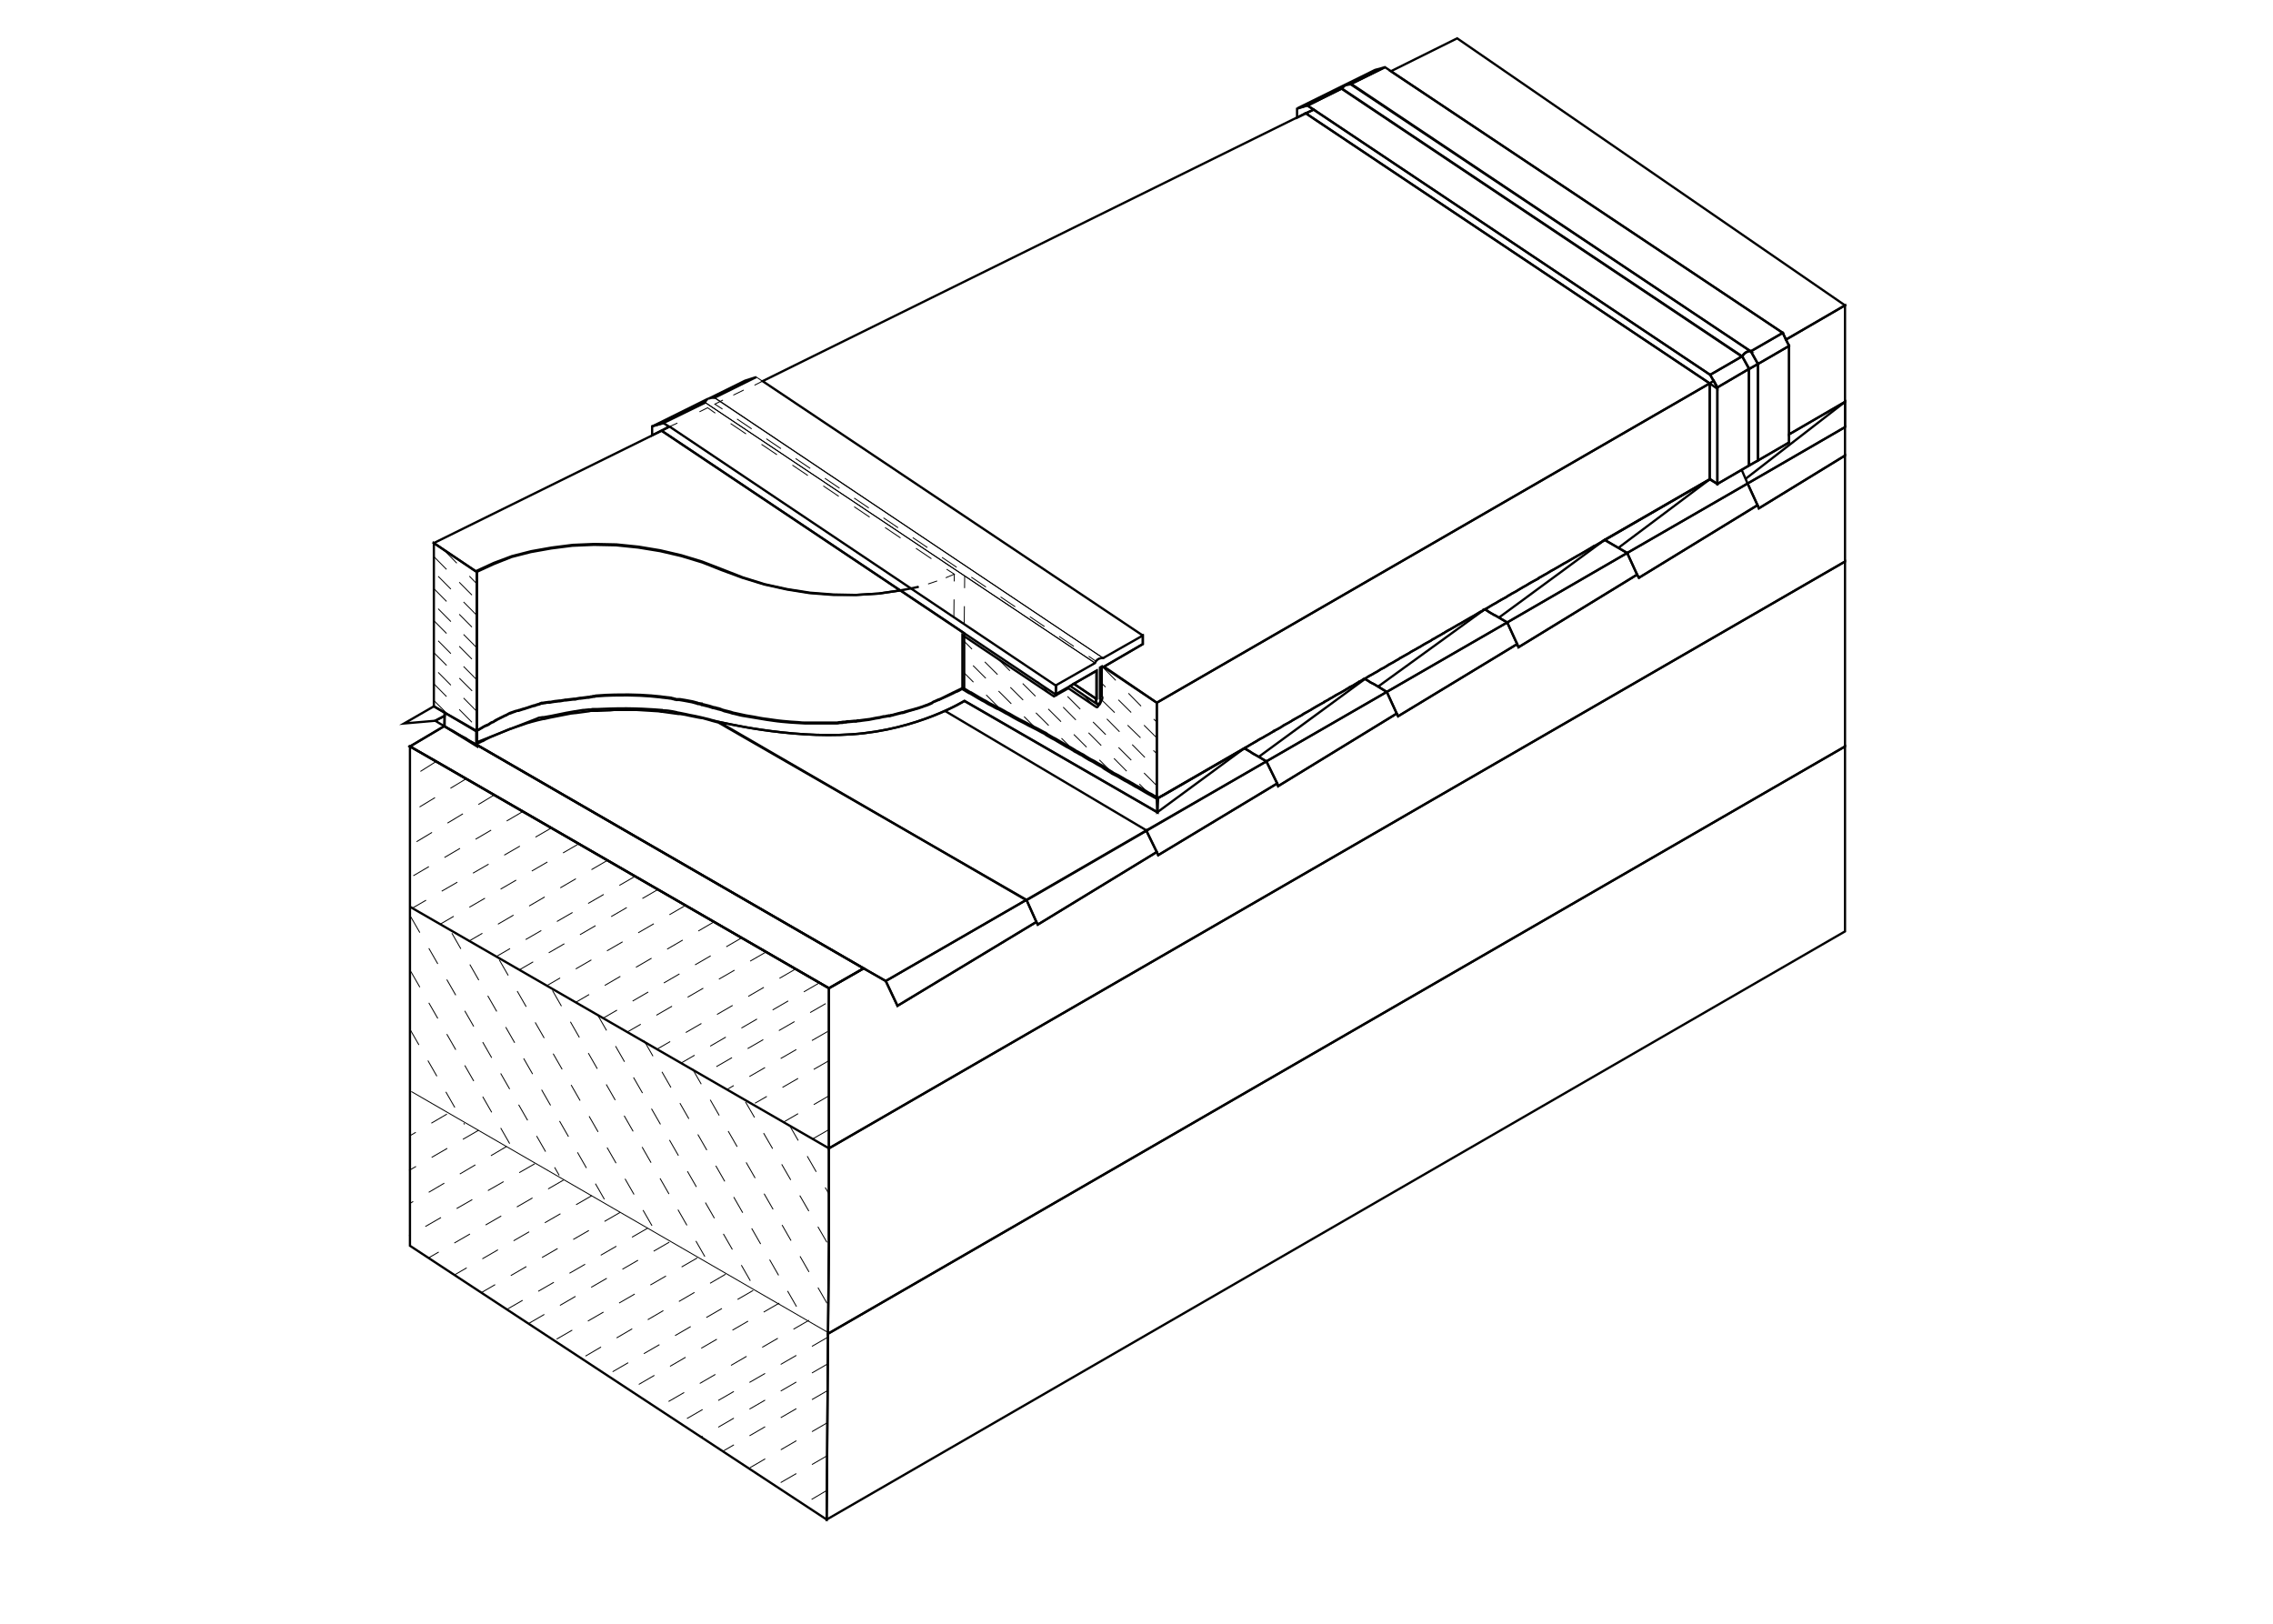 <?xml version="1.0" encoding="utf-8"?>
<!-- Generator: Adobe Illustrator 21.1.0, SVG Export Plug-In . SVG Version: 6.00 Build 0)  -->
<svg version="1.1" id="Layer_1" xmlns="http://www.w3.org/2000/svg" xmlns:xlink="http://www.w3.org/1999/xlink" x="0px" y="0px"
	 viewBox="0 0 504 360" style="enable-background:new 0 0 504 360;" xml:space="preserve">
<style type="text/css">
	.st0{fill:none;stroke:#000000;stroke-width:0.5;stroke-miterlimit:10;}
	.st1{fill:none;stroke:#000000;stroke-width:0.2;stroke-miterlimit:10;}
	.st2{fill:none;stroke:#000000;stroke-width:0.2;stroke-miterlimit:10;stroke-dasharray:3.917,3.917;}
	.st3{fill:none;stroke:#000000;stroke-width:0.2;stroke-miterlimit:10;stroke-dasharray:2.571,2.571;}
	.st4{fill:none;stroke:#000000;stroke-width:0.2;stroke-miterlimit:10;stroke-dasharray:4;}
	.st5{fill:none;stroke:#000000;stroke-width:0.2;stroke-miterlimit:10;stroke-dasharray:4.129,4.129;}
	.st6{fill:none;stroke:#000000;stroke-width:0.2;stroke-miterlimit:10;stroke-dasharray:2.119,2.119;}
</style>
<polygon class="st0" points="409.1,94.7 387.5,107.2 360.8,122.6 355.8,119.7 379.2,106.2 380.8,107.3 396.7,98.1 396.7,96.3 
	409.1,89.1 409.1,89.1 "/>
<polygon class="st0" points="183.8,219.1 183.8,276.2 183.6,295.7 183.3,336.9 90.9,276.2 90.9,165.5 91.1,165.6 97.4,169.2 
	97.4,169.2 "/>
<polygon class="st0" points="191.5,214.7 183.8,219.1 97.4,169.2 97.4,169.2 91.1,165.6 90.9,165.5 98.5,161 99.9,161.8 
	100.5,162.1 101.6,162.8 102.3,163.2 102.3,163.2 102.7,163.4 103.3,163.7 103.8,164.1 104.5,164.5 104.5,164.5 105.5,165 "/>
<g>
	<path class="st0" d="M256.6,180.1l-42.8-24.7c0,0-10.3,6.4-24.9,7.4c-14.3,1-29.1-2.7-29.7-2.8c0,0,0,0,0,0l-1.5-0.4l-0.3-0.1
		c-1.2-0.3-2.8-0.7-4.5-1l-0.9-0.2c-0.5-0.1-1-0.2-1.5-0.3l-0.1,0c-0.1,0-0.2,0-0.3-0.1c-0.3-0.1-0.7-0.1-1-0.2
		c-0.6-0.1-1.2-0.2-1.8-0.2c-0.2,0-0.3,0-0.5-0.1l-0.1,0l-0.1,0c-1.2-0.1-6-0.5-11.4-0.3h0c-0.9,0-1.8,0.1-2.7,0.1
		c-0.2,0-0.5,0-0.7,0c-0.1,0-0.1,0-0.2,0c-0.2,0-0.4,0-0.6,0.1l-0.1,0c-0.1,0-0.2,0-0.4,0c-0.3,0-0.7,0.1-1,0.1c-0.1,0-0.1,0-0.2,0
		c-0.6,0.1-1.2,0.2-1.8,0.3l-0.1,0c-2.5,0.4-4.8,1-6.8,1.3l0,0c0,0,0,0-0.1,0l-0.1,0l-0.1,0c-0.2,0-0.4,0.1-0.6,0.1c0,0-0.1,0-0.1,0
		c-0.1,0-0.3,0.1-0.5,0.2l0,0l0,0c-2.4,0.9-10.2,4-12.7,5c-0.5,0.2-0.8,0.3-0.8,0.3v-0.2l0-0.8v-0.1l0-0.8V163l0-0.8v-0.1
		c0,0,0,0,0.1,0c0.1-0.1,0.2-0.2,0.5-0.3c0.1-0.1,0.2-0.1,0.3-0.2l0,0c0.1,0,0.1-0.1,0.2-0.1c0,0,0,0,0,0c0.2-0.1,0.3-0.2,0.5-0.3
		c0.1-0.1,0.2-0.1,0.4-0.2h0c0.1,0,0.1-0.1,0.2-0.1c0,0,0.1,0,0.1,0l0.4-0.2c0,0,0.1,0,0.1-0.1v0l0,0c0.2-0.1,0.4-0.2,0.5-0.3
		c0.2-0.1,0.3-0.2,0.5-0.2l0,0c0,0,0.1,0,0.1-0.1c0.1-0.1,0.2-0.1,0.3-0.2l0.1,0c0,0,0.1,0,0.1-0.1c0.2-0.1,0.4-0.2,0.6-0.3
		c0.1,0,0.1-0.1,0.2-0.1c0.1-0.1,0.3-0.1,0.4-0.2c0.2-0.1,0.4-0.2,0.6-0.3c0.1-0.1,0.3-0.1,0.5-0.2l0,0l0.1-0.1
		c0.2-0.1,0.4-0.2,0.6-0.3l0.1,0c0.2-0.1,0.4-0.1,0.5-0.2c0,0,0,0,0,0c0.2-0.1,0.4-0.1,0.6-0.2c0.2-0.1,0.4-0.2,0.7-0.2
		c0,0,0.1,0,0.1,0c0.2-0.1,0.4-0.1,0.6-0.2c0.2-0.1,0.4-0.1,0.7-0.2c0,0,0,0,0,0c0.1,0,0.2-0.1,0.3-0.1h0c0.1,0,0.2-0.1,0.3-0.1
		c0.1,0,0.2-0.1,0.3-0.1l0,0c0.3-0.1,0.6-0.2,0.9-0.3c0.2,0,0.3-0.1,0.5-0.1c0.1,0,0.1,0,0.2-0.1c0.2-0.1,0.5-0.1,0.7-0.2
		c0.1,0,0.2,0,0.2-0.1c0.1,0,0.2,0,0.3-0.1l0.2,0c0.2,0,0.4-0.1,0.6-0.1c0,0,0.1,0,0.1,0c0.2-0.1,0.5-0.1,0.7-0.1c0.1,0,0.2,0,0.3,0
		c0.2,0,0.3-0.1,0.5-0.1h0c0.2,0,0.4-0.1,0.6-0.1c0.1,0,0.1,0,0.1,0c0.3,0,0.5-0.1,0.8-0.1l0.2,0h0c0.2,0,0.4-0.1,0.6-0.1
		c0.2,0,0.3-0.1,0.5-0.1h0c0.1,0,0.2,0,0.3,0c0.3,0,0.5-0.1,0.8-0.1c0.3,0,0.5-0.1,0.8-0.1c0.1,0,0.2,0,0.3,0c0.2,0,0.3,0,0.5-0.1
		c0.2,0,0.4-0.1,0.6-0.1c0.1,0,0.1,0,0.2,0c0.3,0,0.5-0.1,0.8-0.1h0c0.2,0,0.5-0.1,0.7-0.1c0.1,0,0.2,0,0.3,0c0.2,0,0.3-0.1,0.5-0.1
		h0c0.2,0,0.4-0.1,0.5-0.1l0.1,0c0.3,0,0.5-0.1,0.5-0.1c1.4-0.1,2.8-0.2,4-0.2c4.4-0.1,7.5,0.1,10.2,0.4c0.2,0,0.5,0.1,0.7,0.1
		c0,0,0.1,0,0.1,0c0.3,0,0.5,0.1,0.8,0.1c0,0,0.1,0,0.1,0c0.2,0,0.4,0.1,0.7,0.1c0.1,0,0.2,0,0.4,0.1c0.1,0,0.3,0,0.4,0.1
		c0.1,0,0.3,0,0.4,0.1l0.2,0c0.1,0,0.1,0,0.2,0c0.1,0,0.1,0,0.2,0l0.1,0c0.2,0,0.4,0.1,0.6,0.1c0.2,0,0.4,0.1,0.6,0.1
		c0.5,0.1,1.1,0.2,1.6,0.3c0.4,0.1,0.8,0.2,1.1,0.3c0.1,0,0.1,0,0.2,0.1c0,0,0.1,0,0.1,0l0.1,0c0.2,0,0.3,0.1,0.5,0.1
		c0.1,0,0.2,0,0.2,0.1c0.1,0,0.3,0.1,0.4,0.1c0.3,0.1,0.5,0.1,0.8,0.2s0.5,0.1,0.7,0.2c0.2,0.1,0.4,0.1,0.6,0.2c0,0,0.1,0,0.1,0
		l0.1,0l0.3,0.1c0.2,0,0.3,0.1,0.4,0.1c0.1,0,0.2,0.1,0.4,0.1c0.4,0.1,0.8,0.2,1.2,0.4c0.1,0,0.3,0.1,0.4,0.1
		c0.3,0.1,0.5,0.1,0.8,0.2l0.6,0.2c0.2,0,0.3,0.1,0.5,0.1h0c0.8,0.2,1.5,0.4,2.3,0.5l1.8,0.3c1,0.2,2,0.3,3,0.5l1.4,0.2
		c1.3,0.2,2.6,0.3,3.8,0.4l1.6,0.1c0.6,0,1.1,0.1,1.7,0.1c0.1,0,0.2,0,0.3,0c0.6,0,1.2,0,1.8,0h1.3c0.5,0,0.9,0,1.4,0
		c0.1,0,0.2,0,0.4,0c0.2,0,0.4,0,0.6,0c0.1,0,0.2,0,0.3,0c0.2,0,0.4,0,0.6,0c0.1,0,0.1,0,0.2,0c0.3,0,0.5,0,0.8-0.1h0.1
		c0.3,0,0.6,0,0.9-0.1c0,0,0,0,0,0c0.3,0,0.5,0,0.8-0.1c0.1,0,0.1,0,0.2,0c0.3,0,0.7-0.1,1-0.1c0.1,0,0.3,0,0.4,0
		c0.2,0,0.4,0,0.6-0.1c0.1,0,0.1,0,0.2,0c0.3,0,0.5-0.1,0.7-0.1c0,0,0,0,0,0c0.3,0,0.5-0.1,0.8-0.1h0c0.3,0,0.5-0.1,0.8-0.1
		c0.5-0.1,1-0.2,1.5-0.3c0.2,0,0.5-0.1,0.7-0.1c0.3-0.1,0.5-0.1,0.8-0.2c0.2,0,0.5-0.1,0.7-0.1c0,0,0,0,0,0c0.2,0,0.3-0.1,0.5-0.1
		l0.1,0c0.1,0,0.1,0,0.2,0c0.1,0,0.2,0,0.3-0.1l0.1,0c0.1,0,0.3-0.1,0.4-0.1c0.2-0.1,0.5-0.1,0.7-0.2c0.4-0.1,0.9-0.2,1.2-0.3
		c0.1,0,0.1,0,0.2,0c0.5-0.1,0.9-0.3,1.3-0.4c0.2-0.1,0.5-0.1,0.7-0.2c0.2-0.1,0.5-0.1,0.7-0.2c0.2-0.1,0.5-0.1,0.7-0.2
		c0.6-0.2,1.2-0.4,1.7-0.6l0.1,0c0.1,0,0.2-0.1,0.2-0.1c0.4-0.1,0.7-0.3,1-0.4c0.1,0,0.1,0,0.1-0.1l0.1-0.1c0.2-0.1,0.4-0.2,0.7-0.3
		c0.2-0.1,0.5-0.2,0.7-0.3l0.1,0c0.1-0.1,0.2-0.1,0.4-0.2c0.1,0,0.1-0.1,0.2-0.1c0.9-0.4,1.8-0.8,2.6-1.2c0.3-0.2,0.6-0.3,0.9-0.4v0
		c0.1-0.1,0.3-0.1,0.4-0.2l0.5-0.3c0,0,0,0,0.1,0c0.1,0,0.1-0.1,0.2-0.1c0.1,0,0.1-0.1,0.2-0.1l1,0.6l0.5,0.3l0.1,0l0.5,0.3l1.5,0.9
		l0.2,0.1l0.5,0.3l0.6,0.3l0.8,0.5l0.4,0.2l0.6,0.3l0.5,0.3l0.6,0.3l0.1,0l0,0l1.1,0.6l0.5,0.3l0.6,0.3l1.2,0.7l1.1,0.6l0.6,0.3
		l0.6,0.3l1.1,0.6l0.6,0.3l0.6,0.3l0.6,0.3l0,0l1.1,0.6l0.6,0.3l0.4,0.3l1.2,0.7l0.6,0.3l0.5,0.3l1.7,1l0.5,0.3l0.6,0.3l1,0.6
		l0.1,0.1l0.6,0.3l0.5,0.3l0.6,0.3l0.3,0.2l0.3,0.2l0.5,0.3l0.5,0.3l0.6,0.3l0.2,0.1l1,0.6l1.1,0.6l0.1,0.1l0.4,0.3l1.5,0.9l0,0
		l0.1,0.1l0.6,0.3l0.6,0.3l1.7,1l0.6,0.3l0.5,0.3l0.2,0.1l1,0.6l0.6,0.3l0.5,0.3l1.7,1l0.4,0.2l0,0l0.7,0.4l0.9,0.5L256.6,180.1z"/>
</g>
<path class="st0" d="M280.8,168.8l-26.6,15.4l-26.6,15.4L159.3,160c0,0,0,0,0,0c0.6,0.1,15.4,3.8,29.7,2.8c14.6-1,24.9-7.4,24.9-7.4
	l42.8,24.7l-0.1-3.1l1.3-0.7l0.6-0.3l0.7-0.4l16.8-9.7l0,0l0.1,0.1l1.2,0.7l0.1,0.1l0.4,0.3l0.6,0.3l0.9,0.5h0L280.8,168.8
	L280.8,168.8z"/>
<path class="st0" d="M227.6,199.5l-31.2,18l-4.9-2.8L105.5,165l0.2-0.1l0.7-0.3l0.6-0.3l0.1,0l0.5-0.3l1.2-0.6l0.5-0.2l3.8-1.6
	l0.1,0l3.8-1.3l0.4-0.1l0.3-0.1l1.5-0.4l0,0l0,0l1.3-0.3l0.1,0l0.1,0l1.3-0.3l4.6-0.9l0.9-0.1l0.1,0l3-0.4l0.4-0.1l0.1,0l0.3,0
	l0.3,0l0.2,0l0.7,0l2.7-0.1h0l0.9-0.1h4.9l4.9,0.3l0.6,0.1l0.1,0l0.1,0l3.6,0.5l0.1,0l0.3,0l1.2,0.2l0.9,0.2l2,0.4l0.6,0.1l0.2,0
	l1.8,0.5l0.3,0.1l1.5,0.4l0,0c0,0,0,0,0,0L227.6,199.5z"/>
<polygon class="st0" points="283.2,173.7 256.8,189.6 256.5,188.9 254.2,184.2 254.2,184.1 280.8,168.8 "/>
<polygon class="st0" points="409.1,124.5 409.1,165.5 183.6,295.7 183.8,276.2 183.8,254.6 "/>
<polygon class="st0" points="409.1,165.5 409.1,206.5 183.3,336.9 183.6,295.7 "/>
<polygon class="st0" points="336.4,142.8 310,158.8 309.7,158.2 307.5,153.4 334.2,138 "/>
<polygon class="st0" points="309.7,158.2 283.4,174.3 283.2,173.7 280.8,168.8 307.5,153.4 "/>
<polygon class="st0" points="229.8,204.4 199,223 196.4,217.5 227.6,199.5 "/>
<polygon class="st0" points="256.5,188.9 230.1,205 229.8,204.4 227.6,199.5 254.2,184.1 254.2,184.2 "/>
<polygon class="st0" points="409.1,94.7 409.1,101 390,112.7 389.7,112 387.5,107.2 "/>
<polygon class="st0" points="105.7,126.8 105.7,162.2 96.2,156.6 96.2,120.4 "/>
<polyline class="st0" points="199.6,130.9 201.8,130.5 203.7,130.1 "/>
<path class="st0" d="M213.8,140.4L213.8,140.4l0,12c-0.1,0-0.1,0.1-0.2,0.1c-0.1,0-0.1,0.1-0.2,0.1c0,0,0,0-0.1,0
	c-1.1,0.5-3.1,1.5-4.3,2.1c-0.1,0-0.2,0.1-0.2,0.1c-0.2,0.1-0.3,0.1-0.4,0.2l-0.1,0c-0.3,0.1-0.5,0.2-0.7,0.3
	c-0.2,0.1-0.5,0.2-0.7,0.3l-0.1,0.1c0,0-0.1,0-0.1,0.1c-0.3,0.1-0.6,0.2-1,0.4c-0.1,0-0.2,0.1-0.2,0.1l-0.1,0
	c-0.5,0.2-1,0.4-1.7,0.6c-0.2,0.1-0.4,0.1-0.7,0.2c-0.2,0.1-0.4,0.1-0.7,0.2c-0.2,0.1-0.5,0.1-0.7,0.2c-0.4,0.1-0.9,0.2-1.3,0.4
	c-0.1,0-0.1,0-0.2,0c-0.4,0.1-0.8,0.2-1.2,0.3c-0.2,0.1-0.5,0.1-0.7,0.2c-0.1,0-0.3,0.1-0.4,0.1l-0.1,0c-0.1,0-0.2,0-0.3,0.1
	c-0.1,0-0.1,0-0.2,0l-0.1,0c-0.2,0-0.3,0.1-0.5,0.1c0,0,0,0,0,0c-0.2,0.1-0.5,0.1-0.7,0.1c-0.3,0.1-0.5,0.1-0.8,0.2
	c-0.2,0-0.5,0.1-0.7,0.1c-0.5,0.1-1,0.2-1.5,0.3c-0.3,0-0.5,0.1-0.8,0.1h0c-0.3,0-0.5,0.1-0.8,0.1c0,0,0,0,0,0
	c-0.2,0-0.5,0.1-0.7,0.1c-0.1,0-0.1,0-0.2,0c-0.2,0-0.4,0-0.6,0.1c-0.1,0-0.3,0-0.4,0c-0.3,0-0.7,0.1-1,0.1c-0.1,0-0.1,0-0.2,0
	c-0.3,0-0.5,0-0.8,0.1c0,0,0,0,0,0c-0.3,0-0.6,0-0.9,0.1h-0.1c-0.2,0-0.5,0-0.8,0.1c-0.1,0-0.1,0-0.2,0c-0.2,0-0.4,0-0.6,0
	c-0.1,0-0.2,0-0.3,0c-0.2,0-0.4,0-0.6,0c-0.1,0-0.2,0-0.4,0c-0.4,0-0.9,0-1.4,0h-1.3c-0.6,0-1.2,0-1.8,0c-0.1,0-0.2,0-0.3,0
	c-0.5,0-1.1,0-1.7-0.1l-1.6-0.1c-1.2-0.1-2.5-0.2-3.8-0.4l-1.4-0.2c-1-0.1-2-0.3-3-0.5l-1.8-0.3c-0.8-0.2-1.5-0.3-2.3-0.5h0
	c-0.2,0-0.3-0.1-0.5-0.1l-0.6-0.2c-0.3-0.1-0.5-0.1-0.8-0.2c-0.1,0-0.3-0.1-0.4-0.1c-0.4-0.1-0.8-0.2-1.2-0.4
	c-0.1,0-0.2-0.1-0.4-0.1c-0.1,0-0.2-0.1-0.4-0.1l-0.3-0.1l-0.1,0c0,0-0.1,0-0.1,0c-0.2-0.1-0.4-0.1-0.6-0.2
	c-0.2-0.1-0.4-0.1-0.7-0.2s-0.5-0.1-0.8-0.2c-0.1,0-0.3-0.1-0.4-0.1c-0.1,0-0.2,0-0.2-0.1c-0.2,0-0.3-0.1-0.5-0.1l-0.1,0
	c0,0-0.1,0-0.1,0c-0.1,0-0.1,0-0.2-0.1c-0.4-0.1-0.8-0.2-1.1-0.3c-0.5-0.1-1-0.2-1.6-0.3c-0.2,0-0.4-0.1-0.6-0.1
	c-0.2,0-0.4-0.1-0.6-0.1l-0.1,0c-0.1,0-0.1,0-0.2,0c-0.1,0-0.1,0-0.2,0l-0.2,0c-0.1,0-0.3,0-0.4-0.1c-0.1,0-0.3,0-0.4-0.1
	c-0.1,0-0.2,0-0.4-0.1c-0.2,0-0.4-0.1-0.7-0.1c0,0-0.1,0-0.1,0c-0.3,0-0.5-0.1-0.8-0.1c0,0-0.1,0-0.1,0c-0.2,0-0.5-0.1-0.7-0.1
	c-2.7-0.3-5.8-0.5-10.2-0.4c-1.2,0-2.6,0.1-4,0.2c-0.1,0-0.3,0-0.5,0.1l-0.1,0c-0.1,0-0.3,0-0.5,0.1h0c-0.2,0-0.3,0-0.5,0.1
	c-0.1,0-0.2,0-0.3,0c-0.2,0-0.5,0.1-0.7,0.1h0c-0.3,0-0.5,0.1-0.8,0.1c-0.1,0-0.1,0-0.2,0c-0.2,0-0.4,0.1-0.6,0.1
	c-0.2,0-0.3,0.1-0.5,0.1c-0.1,0-0.2,0-0.3,0c-0.3,0-0.5,0.1-0.8,0.1c-0.3,0-0.5,0.1-0.8,0.1c-0.1,0-0.2,0-0.3,0h0
	c-0.1,0-0.3,0.1-0.5,0.1c-0.2,0-0.4,0.1-0.6,0.1h0l-0.2,0c-0.3,0-0.5,0.1-0.8,0.1c-0.1,0-0.1,0-0.1,0c-0.2,0-0.4,0.1-0.6,0.1h0
	c-0.2,0-0.3,0.1-0.5,0.1c-0.1,0-0.2,0-0.3,0c-0.3,0-0.5,0.1-0.7,0.1c0,0-0.1,0-0.1,0c-0.2,0-0.4,0.1-0.6,0.1l-0.2,0
	c-0.1,0-0.2,0-0.3,0.1c-0.1,0-0.2,0-0.2,0.1c-0.3,0.1-0.5,0.1-0.7,0.2c-0.1,0-0.1,0-0.2,0.1c-0.2,0-0.3,0.1-0.5,0.1
	c-0.3,0.1-0.6,0.2-0.9,0.3l0,0c-0.1,0-0.2,0.1-0.3,0.1c-0.1,0-0.2,0.1-0.3,0.1h0c-0.1,0-0.2,0.1-0.3,0.1c0,0,0,0,0,0
	c-0.2,0.1-0.5,0.1-0.7,0.2c-0.2,0.1-0.4,0.1-0.6,0.2c0,0-0.1,0-0.1,0c-0.2,0.1-0.4,0.2-0.7,0.2c-0.2,0.1-0.4,0.1-0.6,0.2
	c0,0,0,0,0,0c-0.2,0.1-0.4,0.1-0.5,0.2l-0.1,0c-0.2,0.1-0.4,0.2-0.6,0.3l-0.1,0.1l0,0c-0.2,0.1-0.3,0.1-0.5,0.2
	c-0.2,0.1-0.4,0.2-0.6,0.3c-0.1,0.1-0.3,0.1-0.4,0.2c-0.1,0-0.1,0.1-0.2,0.1c-0.2,0.1-0.4,0.2-0.6,0.3c0,0-0.1,0.1-0.1,0.1l-0.1,0
	c-0.1,0.1-0.2,0.1-0.3,0.2c0,0-0.1,0-0.1,0.1l0,0c-0.2,0.1-0.3,0.2-0.5,0.2c-0.2,0.1-0.4,0.2-0.5,0.3l0,0v0c0,0-0.1,0-0.1,0.1
	l-0.4,0.2c0,0,0,0-0.1,0c-0.1,0-0.1,0.1-0.2,0.1h0c-0.1,0.1-0.3,0.1-0.4,0.2c-0.2,0.1-0.4,0.2-0.5,0.3c0,0,0,0,0,0
	c-0.1,0-0.1,0.1-0.2,0.1l0,0c-0.1,0.1-0.2,0.1-0.3,0.2c-0.2,0.1-0.4,0.2-0.5,0.3c-0.1,0-0.1,0-0.1,0v-35.4l3.7-1.7l4-1.5l4.3-1.1
	l4.5-0.8l4.7-0.6l4.8-0.2l4.9,0.1l4.9,0.5l4.8,0.8l4.7,1.1l4.6,1.4l4.4,1.7l4.6,1.8l4.8,1.5l5,1.1l5.1,0.8l5.2,0.4l5.1,0.1l5-0.3
	l4.8-0.7l10.6,7.1L213.8,140.4z"/>
<polygon class="st0" points="199.6,130.9 194.8,131.6 189.8,131.9 184.7,131.9 179.5,131.5 174.5,130.7 169.5,129.6 164.6,128.1 
	160,126.4 155.7,124.7 151.1,123.3 146.4,122.2 141.5,121.4 136.6,120.9 131.7,120.8 126.9,121 122.2,121.6 117.7,122.4 
	113.4,123.5 109.4,125.1 105.7,126.8 96.2,120.4 146.7,95.5 "/>
<polygon class="st0" points="234.1,152 234.1,154 213.8,140.4 210.2,138 146.7,95.5 148.4,94.6 148.5,94.6 "/>
<polygon class="st1" points="242.8,147 234.1,152 148.4,94.6 147.1,93.8 156.3,89.2 "/>
<polygon class="st1" points="253.4,140.9 244.6,145.9 158.4,88.2 167.7,83.6 "/>
<path class="st1" d="M244.6,145.9c-1.4-0.2-1.8,1.1-1.8,1.1l-86.5-57.8c0,0,0.2-0.6,0.7-0.9l0.1,0c0.6-0.3,1.3-0.2,1.3-0.2
	L244.6,145.9z"/>
<path class="st0" d="M253.4,140.9v1.9l-8.6,5l-0.5,0.3v6.3c0,0,0.3,0.1,0,0.8c-0.3,0.7-0.5,1.1-0.6,1.1c-0.1,0-0.2,0-0.3-0.1
	c-0.2-0.2-0.4-0.5-0.4-1.3l0.2,0v-6.2l-5.1,2.9l-0.8,0.5l-3.2,1.8l0.1-2l8.6-4.9c0,0,0.4-1.2,1.8-1.1L253.4,140.9z"/>
<path class="st0" d="M167.7,83.6l-9.3,4.6c0,0-0.6-0.1-1.3,0.2l8.1-4L167.7,83.6z"/>
<path class="st0" d="M157,88.4c-0.5,0.3-0.7,0.9-0.7,0.9l-9.2,4.5l-2.4,0.7L157,88.4z"/>
<line class="st0" x1="157.1" y1="88.4" x2="157" y2="88.4"/>
<polygon class="st0" points="144.6,96.5 144.6,94.5 147.1,93.8 148.4,94.6 "/>
<polygon class="st0" points="243.1,148.7 243.1,154.9 243,154.9 238.1,151.6 "/>
<path class="st0" d="M243.4,156.2l-6.1-4.1l0.8-0.5l4.9,3.3C243,155.7,243.2,156,243.4,156.2z"/>
<path class="st0" d="M256.5,155.8v21.3l-0.9-0.5l-0.7-0.4l0,0l-0.4-0.2l-1.7-1l-0.5-0.3l-0.6-0.3l-1-0.6l-0.2-0.1l-0.5-0.3l-0.6-0.3
	l-1.7-1l-0.6-0.3l-0.6-0.3l-0.1-0.1l0,0l-1.5-0.9l-0.4-0.3l-0.1-0.1l-1.1-0.6l-1-0.6l-0.2-0.1l-0.6-0.3l-0.5-0.3l-0.5-0.3l-0.3-0.2
	l-0.3-0.2l-0.6-0.3l-0.5-0.3l-0.6-0.3l-0.1-0.1l-1-0.6l-0.6-0.3l-0.5-0.3l-1.7-1l-0.5-0.3l-0.6-0.3l-1.2-0.7l-0.4-0.3l-0.6-0.3
	l-1.1-0.6l0,0l-0.6-0.3l-0.6-0.3l-0.6-0.3l-1.1-0.6l-0.6-0.3l-0.6-0.3l-1.1-0.6l-1.2-0.7l-0.6-0.3l-0.5-0.3l-1.1-0.6l0,0l-0.1,0
	l-0.6-0.3l-0.5-0.3l-0.6-0.3l-0.4-0.2l-0.8-0.5l-0.6-0.3l-0.5-0.3l-0.2-0.1l-1.5-0.9l-0.5-0.3l-0.1,0l-0.5-0.3l-1-0.6l0-12
	l20.3,13.6l3.2-1.8l6.1,4.1c0.1,0.1,0.3,0.1,0.3,0.1c0.1,0,0.3-0.4,0.6-1.1c0.3-0.7,0-0.8,0-0.8V148l0.5-0.3L256.5,155.8z"/>
<polygon class="st0" points="256.5,155.8 379.1,85 379.1,106.3 256.5,177.1 "/>
<polygon class="st0" points="379.1,85 289.5,25.1 169.1,84.5 253.4,140.9 253.4,142.8 244.8,147.8 256.5,155.8 "/>
<polygon class="st0" points="379.1,85 380,84.4 380.8,85.9 380.8,107.3 379.1,106.3 "/>
<polygon class="st0" points="289.5,25.1 291.3,24.3 379.2,83.1 380.8,85.9 380.8,86.2 379.1,85 "/>
<polygon class="st0" points="380.8,85.9 387.8,81.8 387.8,103.2 380.8,107.3 "/>
<polygon class="st0" points="389.8,80.7 389.8,102.1 396.7,98.1 396.7,76.7 "/>
<polygon class="st0" points="387.8,81.8 389.8,80.7 389.8,102.1 387.8,103.2 "/>
<polygon class="st0" points="380.8,85.9 387.8,81.8 386.3,79 379.2,83.1 "/>
<path class="st0" d="M389.8,80.7l-1.9,1.1l-1.6-2.8c0,0,0.2-0.5,0.8-0.9c0.7-0.4,1.1-0.3,1.1-0.3l0,0L389.8,80.7z"/>
<polygon class="st0" points="389.8,80.7 396.7,76.7 395.3,73.8 388.2,77.9 "/>
<polygon class="st0" points="395.3,73.8 388.2,77.9 388.2,77.9 299.6,18.6 307.1,14.9 "/>
<polygon class="st0" points="386.3,79 379.2,83.1 289.9,23.4 297.5,19.6 297.5,19.6 "/>
<path class="st0" d="M388.2,77.9c-0.1,0-0.5-0.1-1.1,0.3c-0.6,0.4-0.8,0.9-0.8,0.9l-88.8-59.4l0,0c0,0,0.4-0.7,0.9-0.8
	c0.4-0.1,1-0.2,1.1-0.2h0c0,0,0,0,0,0L388.2,77.9z"/>
<path class="st0" d="M307.1,14.9l-7.5,3.7c0,0,0,0,0,0h0c-0.2,0-0.7,0-1.1,0.2c-0.5,0.2-0.9,0.8-0.9,0.8l-7.5,3.7l-2.4,0.7l17.2-8.5
	L307.1,14.9z"/>
<polygon class="st0" points="297.5,19.6 289.9,23.4 297.5,19.6 "/>
<polygon class="st0" points="287.6,26.1 287.6,24.1 289.9,23.4 291.3,24.3 "/>
<polygon class="st0" points="409.1,89.1 409.1,67.7 396,75.3 396.7,76.7 396.7,96.3 "/>
<polygon class="st0" points="323.1,8.5 409.1,67.7 396,75.3 395.3,73.8 308.4,15.8 "/>
<polygon class="st0" points="409.1,101 409.1,124.5 183.8,254.6 183.8,219.1 191.5,214.7 196.4,217.5 199,223 229.8,204.4 
	230.1,205 256.5,188.9 256.8,189.6 283.2,173.7 283.4,174.3 309.7,158.2 310,158.8 336.4,142.8 336.7,143.5 363,127.4 363.4,128.1 
	389.7,112 390,112.7 "/>
<polygon class="st0" points="389.7,112 363.4,128.1 363,127.4 360.8,122.6 387.5,107.2 "/>
<polygon class="st0" points="363,127.4 336.7,143.5 336.4,142.8 334.2,138 360.8,122.6 "/>
<polygon class="st0" points="360.8,122.6 334.2,138 331.8,136.6 331.2,136.3 330.7,136 330.2,135.7 329.6,135.3 329.2,135.1 
	329.5,135 330.6,134.3 330.6,134.3 331.1,134 331.7,133.7 332.3,133.3 332.7,133.1 332.8,133 333.4,132.7 334,132.4 334.5,132 
	334.8,131.9 335,131.7 336.2,131.1 336.8,130.7 337.3,130.4 337.8,130.1 338.4,129.8 339,129.4 339.5,129.1 340.1,128.8 
	341.1,128.3 341.2,128.1 341.2,128.1 341.8,127.8 342.3,127.5 342.9,127.2 343.2,127 344,126.5 344.6,126.2 345.1,125.9 
	345.3,125.8 346.3,125.2 346.3,125.2 346.8,124.9 347.4,124.6 347.4,124.6 349.1,123.6 349.5,123.4 349.6,123.3 350.2,123 
	351.9,122 351.9,122 352.4,121.7 353.5,121 353.7,121 353.7,121 354.7,120.4 355.8,119.7 "/>
<polygon class="st0" points="307.5,153.4 280.8,168.8 275.9,165.9 275.9,165.9 275.9,165.9 276.2,165.7 276.2,165.7 276.3,165.7 
	276.6,165.5 277.4,165 277.8,164.8 277.9,164.7 278.3,164.5 278.4,164.4 278.5,164.4 278.9,164.1 279.6,163.7 279.9,163.6 
	280.2,163.4 280.4,163.3 280.7,163.1 281.3,162.8 281.6,162.6 281.8,162.5 282.4,162.1 282.5,162.1 282.5,162.1 282.5,162 
	283,161.8 283,161.8 283.6,161.5 284.1,161.2 284.6,160.8 284.6,160.8 285.8,160.2 286.3,159.9 286.7,159.6 286.8,159.6 
	286.9,159.5 288,158.9 288.6,158.6 288.8,158.4 288.8,158.4 288.9,158.4 289.1,158.2 289.7,157.9 290.8,157.3 290.9,157.2 
	290.9,157.2 291.4,156.9 291.4,156.9 291.9,156.6 293,156 293,156 293.6,155.7 293.6,155.6 293.6,155.6 294.2,155.3 294.6,155.1 
	294.7,155 295,154.8 295.1,154.8 295.1,154.8 295.9,154.3 296.2,154.1 296.4,154 297,153.7 297.2,153.6 297.2,153.6 298.1,153.1 
	298.7,152.7 298.9,152.6 299.2,152.4 299.3,152.4 299.3,152.3 299.3,152.3 299.8,152.1 300,152 300.3,151.8 300.3,151.8 
	300.3,151.8 301.1,151.3 301.4,151.2 301.4,151.1 301.5,151.1 301.7,151 302,150.8 302.4,150.5 302.5,150.5 302.5,150.5 
	302.6,150.5 302.6,150.5 302.7,150.5 302.8,150.6 303.3,150.9 303.9,151.3 304.5,151.6 304.7,151.7 304.7,151.7 "/>
<polygon class="st0" points="334.2,138 307.5,153.4 304.7,151.7 304.7,151.7 304.5,151.6 303.9,151.3 303.3,150.9 302.9,150.7 
	302.8,150.6 302.7,150.5 302.6,150.5 303.1,150.2 303.5,149.9 304.3,149.5 304.3,149.5 304.8,149.2 305.4,148.9 306.1,148.4 
	306.5,148.2 306.8,148.1 307.1,147.9 307.6,147.6 307.6,147.6 307.8,147.4 308.2,147.2 309,146.8 309.3,146.6 309.8,146.3 
	309.8,146.3 309.8,146.3 309.9,146.3 310.4,145.9 311.9,145.1 311.9,145.1 312,145 312.1,145 312.6,144.7 312.7,144.6 313.2,144.3 
	314,143.9 314.3,143.7 314.9,143.4 315.5,143 316,142.7 316.6,142.4 317.2,142.1 317.7,141.7 318,141.6 318.3,141.4 318.8,141.1 
	319.4,140.8 320,140.4 320.1,140.4 320.5,140.1 321,139.8 321.6,139.5 322.3,139.1 322.3,139.1 322.8,138.8 323.3,138.5 
	323.9,138.2 324.4,137.9 324.4,137.9 325.6,137.2 326.1,136.9 326.5,136.7 326.7,136.6 327.2,136.3 327.8,135.9 328.3,135.6 
	328.6,135.5 328.9,135.3 329.2,135.1 329.6,135.3 330.2,135.7 330.7,136 331.1,136.2 331.2,136.3 331.5,136.4 331.8,136.6 "/>
<line class="st0" x1="329.2" y1="135.1" x2="305.6" y2="152.2"/>
<polyline class="st0" points="332.4,136.9 355.8,119.7 379.2,106.2 358.8,121.5 "/>
<polygon class="st0" points="98.6,158 98.6,158.7 96.5,159.8 89.6,160.4 96.2,156.6 96.2,156.6 "/>
<polygon class="st0" points="98.6,158.7 98.6,161 98.5,161 96.5,159.8 "/>
<g>
	<polygon class="st0" points="98.6,158 105.8,162.1 105.8,165.5 98.5,161 	"/>
</g>
<polygon class="st0" points="90.9,165.5 98.5,161 191.5,214.7 183.8,219.1 "/>
<line class="st0" x1="183.8" y1="254.6" x2="91" y2="201.1"/>
<g>
	<g>
		<line class="st1" x1="243" y1="146.6" x2="241.4" y2="145.5"/>
		<line class="st2" x1="238.1" y1="143.3" x2="161.8" y2="91.8"/>
		<polyline class="st1" points="160.2,90.7 158.5,89.6 160.3,88.7 		"/>
		<line class="st3" x1="162.6" y1="87.6" x2="166.1" y2="85.9"/>
		<line class="st1" x1="167.3" y1="85.4" x2="169.1" y2="84.5"/>
	</g>
</g>
<line class="st4" x1="211.5" y1="136.9" x2="211.6" y2="127.3"/>
<line class="st4" x1="213.8" y1="138.4" x2="213.9" y2="127.7"/>
<polygon class="st0" points="275.9,165.9 256.6,180.1 256.5,177.1 257.8,176.4 259.1,175.6 "/>
<line class="st0" x1="279.1" y1="167.8" x2="302.7" y2="150.5"/>
<g>
	<line class="st1" x1="183.9" y1="295.6" x2="91.2" y2="242"/>
	<line class="st4" x1="153.5" y1="236.9" x2="183.8" y2="289.7"/>
	<line class="st4" x1="165.3" y1="244.3" x2="183.8" y2="276.2"/>
	<line class="st4" x1="175" y1="249.4" x2="183.8" y2="264.7"/>
	<line class="st4" x1="142.8" y1="230.7" x2="178.4" y2="292.8"/>
	<line class="st4" x1="132.5" y1="225" x2="167.6" y2="286.1"/>
	<line class="st4" x1="122.5" y1="219.6" x2="157.2" y2="280.2"/>
	<line class="st4" x1="110.7" y1="212.8" x2="145.8" y2="273.9"/>
	<line class="st4" x1="100.2" y1="206.9" x2="134.7" y2="267.1"/>
	<line class="st4" x1="91.1" y1="203.3" x2="124" y2="260.6"/>
	<line class="st4" x1="91.1" y1="215.4" x2="113.9" y2="255.1"/>
	<line class="st4" x1="90.9" y1="228.2" x2="103" y2="249.3"/>
</g>
<line class="st4" x1="99.1" y1="247" x2="90.9" y2="251.8"/>
<line class="st4" x1="106.1" y1="250.6" x2="90.7" y2="259.5"/>
<line class="st4" x1="112.3" y1="254.2" x2="90.9" y2="266.8"/>
<line class="st4" x1="118.6" y1="258" x2="90.7" y2="274"/>
<line class="st4" x1="125" y1="261.6" x2="95" y2="278.9"/>
<line class="st4" x1="131.2" y1="265.1" x2="100.7" y2="282.7"/>
<line class="st4" x1="137.5" y1="268.8" x2="106.7" y2="286.6"/>
<line class="st4" x1="143.6" y1="272.3" x2="112.4" y2="290.3"/>
<line class="st4" x1="148.4" y1="275.4" x2="117.1" y2="293.5"/>
<line class="st4" x1="154.6" y1="278.9" x2="122.9" y2="297.2"/>
<line class="st4" x1="160.9" y1="282.5" x2="128.9" y2="301.2"/>
<line class="st4" x1="167" y1="286.1" x2="134.5" y2="304.9"/>
<line class="st4" x1="172.8" y1="288.9" x2="139.8" y2="308"/>
<line class="st4" x1="179.4" y1="292.7" x2="145.7" y2="312.2"/>
<line class="st4" x1="183.5" y1="302.4" x2="155.5" y2="318.6"/>
<line class="st4" x1="183.5" y1="308.3" x2="160.2" y2="321.8"/>
<line class="st4" x1="183.5" y1="315.4" x2="166.3" y2="325.4"/>
<line class="st4" x1="183.5" y1="322.7" x2="171.9" y2="329.4"/>
<line class="st4" x1="183.4" y1="330.4" x2="178" y2="333.6"/>
<line class="st4" x1="183.5" y1="296.5" x2="150.6" y2="315.5"/>
<g>
	<line class="st4" x1="96.6" y1="168.9" x2="90.9" y2="172.5"/>
	<line class="st4" x1="103.3" y1="172.7" x2="90.9" y2="180.2"/>
	<line class="st4" x1="109.5" y1="176.3" x2="90.9" y2="187.5"/>
	<line class="st4" x1="115.8" y1="180" x2="90.9" y2="194.6"/>
	<line class="st4" x1="122.2" y1="183.6" x2="91.5" y2="201.3"/>
	<line class="st4" x1="128.3" y1="187.1" x2="97.6" y2="204.9"/>
	<line class="st4" x1="134.6" y1="190.8" x2="103.9" y2="208.7"/>
	<line class="st4" x1="140.8" y1="194.3" x2="110" y2="212.1"/>
	<line class="st4" x1="145.9" y1="197.2" x2="115.2" y2="215"/>
	<line class="st4" x1="151.9" y1="200.8" x2="121.3" y2="218.5"/>
	<line class="st4" x1="158.3" y1="204.4" x2="127.7" y2="222.2"/>
	<line class="st4" x1="164.5" y1="207.9" x2="133.8" y2="225.7"/>
	<line class="st4" x1="169.8" y1="211.1" x2="139.1" y2="228.8"/>
	<line class="st4" x1="176.3" y1="214.9" x2="145.7" y2="232.6"/>
	<line class="st4" x1="183.1" y1="222.5" x2="155.7" y2="238.3"/>
	<line class="st4" x1="183.5" y1="228.7" x2="161.1" y2="241.6"/>
	<line class="st4" x1="183.9" y1="235.1" x2="167.4" y2="244.6"/>
	<line class="st4" x1="183.9" y1="242.9" x2="173.7" y2="248.8"/>
	<line class="st4" x1="183.7" y1="250.5" x2="180.2" y2="252.5"/>
	<line class="st4" x1="181.7" y1="217.9" x2="151" y2="235.7"/>
</g>
<line class="st4" x1="98.5" y1="122" x2="105.6" y2="129.3"/>
<line class="st4" x1="96.2" y1="123.4" x2="105.6" y2="132.9"/>
<line class="st4" x1="105.6" y1="136.3" x2="96.2" y2="126.8"/>
<line class="st4" x1="96.2" y1="130.5" x2="105.6" y2="140"/>
<line class="st4" x1="105.6" y1="143.5" x2="96.2" y2="134"/>
<line class="st4" x1="96.2" y1="137.6" x2="105.6" y2="147.1"/>
<line class="st4" x1="105.6" y1="150.6" x2="96.2" y2="141.1"/>
<line class="st4" x1="96.2" y1="144.7" x2="105.6" y2="154.1"/>
<line class="st4" x1="105.6" y1="157.6" x2="96.2" y2="148.1"/>
<line class="st4" x1="96.2" y1="151.6" x2="105.6" y2="161.1"/>
<line class="st4" x1="96.2" y1="155.3" x2="99.4" y2="158.5"/>
<line class="st0" x1="387.5" y1="107.2" x2="386.2" y2="104.2"/>
<polyline class="st0" points="387,106.2 409.1,89.1 409.1,94.7 "/>
<line class="st4" x1="244.6" y1="148" x2="256.3" y2="159.9"/>
<line class="st4" x1="256.5" y1="163.6" x2="244.3" y2="151.5"/>
<line class="st4" x1="244.3" y1="155.2" x2="256.5" y2="167.1"/>
<line class="st4" x1="239.8" y1="153.7" x2="256.5" y2="170.6"/>
<line class="st4" x1="256.5" y1="174.2" x2="235.5" y2="153.2"/>
<line class="st4" x1="230.1" y1="151.1" x2="254.9" y2="176.1"/>
<line class="st4" x1="246.6" y1="171.3" x2="219.3" y2="144.1"/>
<line class="st4" x1="238.2" y1="166.5" x2="213.7" y2="142.1"/>
<line class="st4" x1="229.9" y1="161.7" x2="213.9" y2="145.7"/>
<line class="st4" x1="221.5" y1="156.9" x2="213.8" y2="149.2"/>
<line class="st0" x1="254.2" y1="184.1" x2="209.5" y2="157.6"/>
<g>
	<g>
		<line class="st1" x1="148.4" y1="94.6" x2="150.2" y2="93.8"/>
		<polyline class="st1" points="155.1,91.3 156.9,90.4 158.6,91.6 		"/>
		<line class="st5" x1="162" y1="93.9" x2="208.2" y2="125"/>
		<path class="st1" d="M209.9,126.2l1.7,1.1c0,0-0.7,0.3-1.9,0.8"/>
		<path class="st6" d="M207.8,128.8c-0.9,0.3-2,0.7-3,1"/>
		<path class="st1" d="M203.7,130.1c-0.7,0.2-1.3,0.3-2,0.4"/>
	</g>
</g>
</svg>
